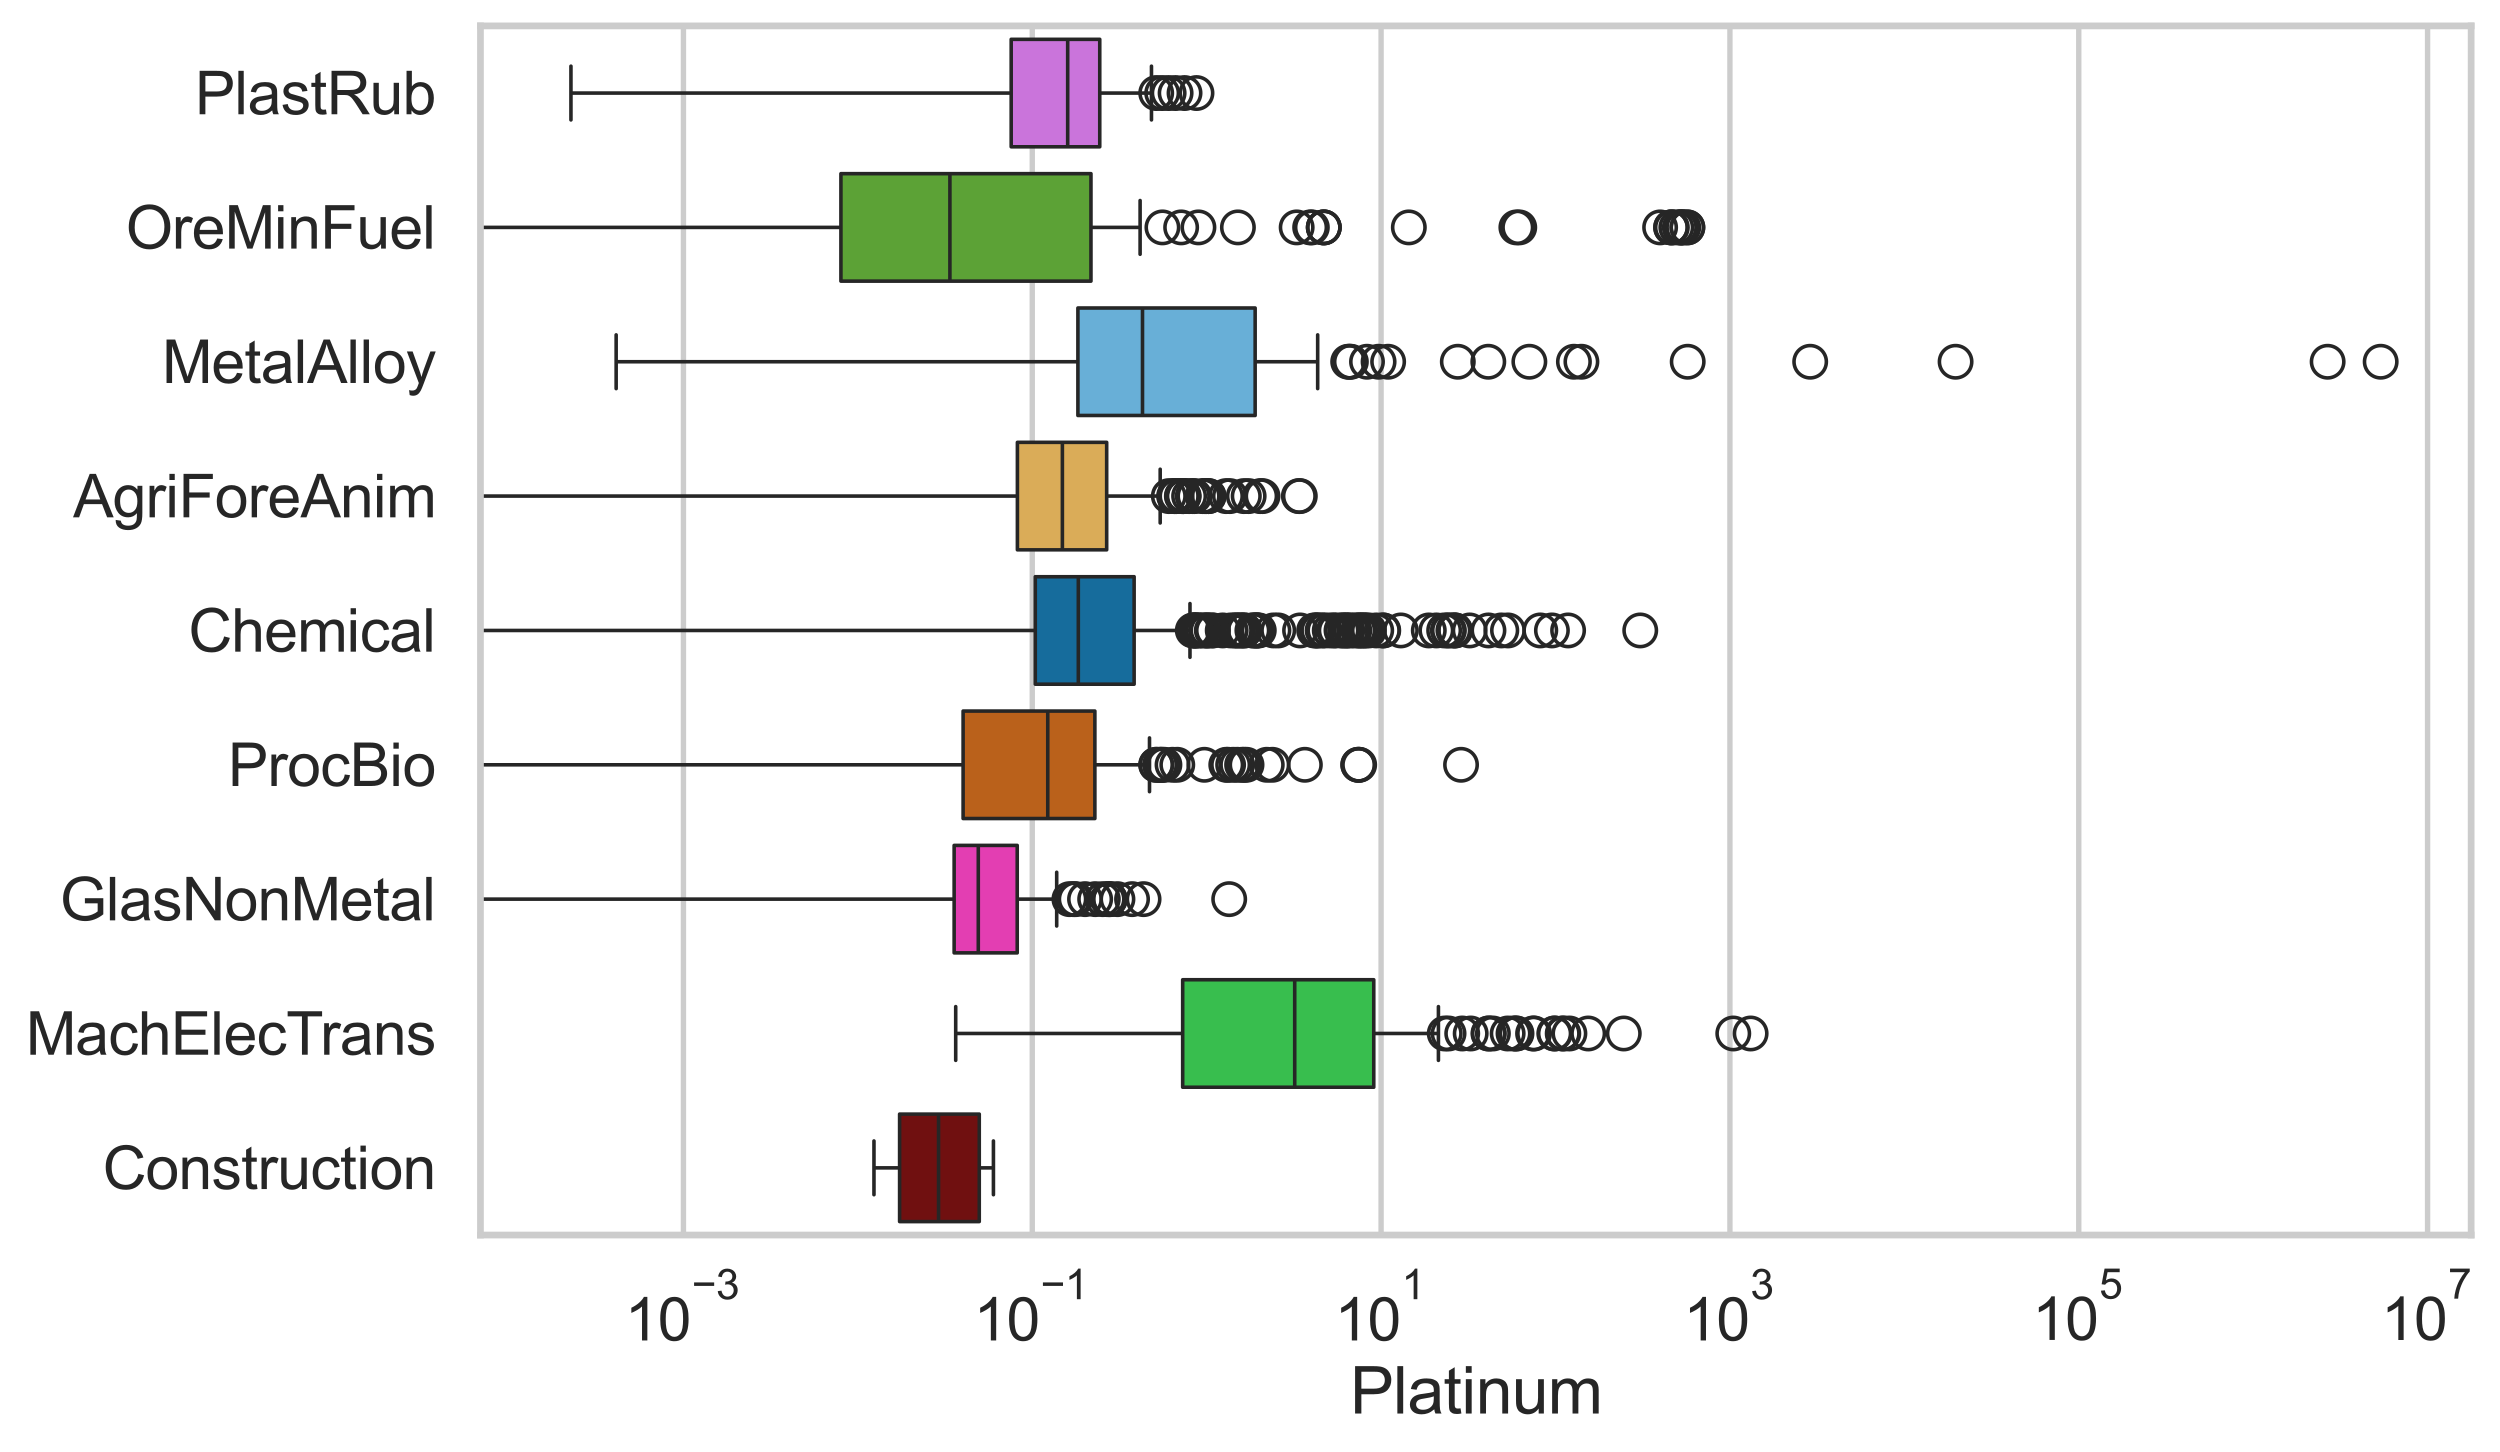 <?xml version="1.0" encoding="utf-8" standalone="no"?>
<!DOCTYPE svg PUBLIC "-//W3C//DTD SVG 1.1//EN"
  "http://www.w3.org/Graphics/SVG/1.1/DTD/svg11.dtd">
<svg xmlns:xlink="http://www.w3.org/1999/xlink" width="695.67pt" height="404.121pt" viewBox="0 0 695.67 404.121" xmlns="http://www.w3.org/2000/svg" version="1.1">
 <defs>
  <style type="text/css">*{stroke-linejoin: round; stroke-linecap: butt}</style>
 </defs>
 <g id="figure_1">
  <g id="patch_1">
   <path d="M 0 404.121 
L 695.67 404.121 
L 695.67 0 
L 0 0 
z
" style="fill: #ffffff"/>
  </g>
  <g id="axes_1">
   <g id="patch_2">
    <path d="M 133.697 343.665 
L 687.643 343.665 
L 687.643 7.2 
L 133.697 7.2 
z
" style="fill: #ffffff"/>
   </g>
   <g id="matplotlib.axis_1">
    <g id="xtick_1">
     <g id="line2d_1">
      <path d="M 190.178 343.665 
L 190.178 7.2 
" clip-path="url(#p66a4d840a5)" style="fill: none; stroke: #cccccc; stroke-width: 1.5; stroke-linecap: round"/>
     </g>
     <g id="text_1">
      <!-- $\mathdefault{10^{-3}}$ -->
      <g style="fill: #262626" transform="translate(173.843 373.18) scale(0.165 -0.165)">
       <defs>
        <path id="ArialMT-31" d="M 2384 0 
L 1822 0 
L 1822 3584 
Q 1619 3391 1289 3197 
Q 959 3003 697 2906 
L 697 3450 
Q 1169 3672 1522 3987 
Q 1875 4303 2022 4600 
L 2384 4600 
L 2384 0 
z
" transform="scale(0.016)"/>
        <path id="ArialMT-30" d="M 266 2259 
Q 266 3072 433 3567 
Q 600 4063 929 4331 
Q 1259 4600 1759 4600 
Q 2128 4600 2406 4451 
Q 2684 4303 2865 4023 
Q 3047 3744 3150 3342 
Q 3253 2941 3253 2259 
Q 3253 1453 3087 958 
Q 2922 463 2592 192 
Q 2263 -78 1759 -78 
Q 1097 -78 719 397 
Q 266 969 266 2259 
z
M 844 2259 
Q 844 1131 1108 757 
Q 1372 384 1759 384 
Q 2147 384 2411 759 
Q 2675 1134 2675 2259 
Q 2675 3391 2411 3762 
Q 2147 4134 1753 4134 
Q 1366 4134 1134 3806 
Q 844 3388 844 2259 
z
" transform="scale(0.016)"/>
        <path id="ArialMT-2212" d="M 3381 1997 
L 356 1997 
L 356 2522 
L 3381 2522 
L 3381 1997 
z
" transform="scale(0.016)"/>
        <path id="ArialMT-33" d="M 269 1209 
L 831 1284 
Q 928 806 1161 595 
Q 1394 384 1728 384 
Q 2125 384 2398 659 
Q 2672 934 2672 1341 
Q 2672 1728 2419 1979 
Q 2166 2231 1775 2231 
Q 1616 2231 1378 2169 
L 1441 2663 
Q 1497 2656 1531 2656 
Q 1891 2656 2178 2843 
Q 2466 3031 2466 3422 
Q 2466 3731 2256 3934 
Q 2047 4138 1716 4138 
Q 1388 4138 1169 3931 
Q 950 3725 888 3313 
L 325 3413 
Q 428 3978 793 4289 
Q 1159 4600 1703 4600 
Q 2078 4600 2393 4439 
Q 2709 4278 2876 4000 
Q 3044 3722 3044 3409 
Q 3044 3113 2884 2869 
Q 2725 2625 2413 2481 
Q 2819 2388 3044 2092 
Q 3269 1797 3269 1353 
Q 3269 753 2831 336 
Q 2394 -81 1725 -81 
Q 1122 -81 723 278 
Q 325 638 269 1209 
z
" transform="scale(0.016)"/>
       </defs>
       <use xlink:href="#ArialMT-31" transform="translate(0 0.994)"/>
       <use xlink:href="#ArialMT-30" transform="translate(55.615 0.994)"/>
       <use xlink:href="#ArialMT-2212" transform="translate(112.973 70.688) scale(0.7)"/>
       <use xlink:href="#ArialMT-33" transform="translate(153.852 70.688) scale(0.7)"/>
      </g>
     </g>
    </g>
    <g id="xtick_2">
     <g id="line2d_2">
      <path d="M 287.246 343.665 
L 287.246 7.2 
" clip-path="url(#p66a4d840a5)" style="fill: none; stroke: #cccccc; stroke-width: 1.5; stroke-linecap: round"/>
     </g>
     <g id="text_2">
      <!-- $\mathdefault{10^{-1}}$ -->
      <g style="fill: #262626" transform="translate(270.911 373.18) scale(0.165 -0.165)">
       <use xlink:href="#ArialMT-31" transform="translate(0 0.994)"/>
       <use xlink:href="#ArialMT-30" transform="translate(55.615 0.994)"/>
       <use xlink:href="#ArialMT-2212" transform="translate(112.973 70.688) scale(0.7)"/>
       <use xlink:href="#ArialMT-31" transform="translate(153.852 70.688) scale(0.7)"/>
      </g>
     </g>
    </g>
    <g id="xtick_3">
     <g id="line2d_3">
      <path d="M 384.314 343.665 
L 384.314 7.2 
" clip-path="url(#p66a4d840a5)" style="fill: none; stroke: #cccccc; stroke-width: 1.5; stroke-linecap: round"/>
     </g>
     <g id="text_3">
      <!-- $\mathdefault{10^{1}}$ -->
      <g style="fill: #262626" transform="translate(371.361 373.18) scale(0.165 -0.165)">
       <use xlink:href="#ArialMT-31" transform="translate(0 0.994)"/>
       <use xlink:href="#ArialMT-30" transform="translate(55.615 0.994)"/>
       <use xlink:href="#ArialMT-31" transform="translate(112.973 70.688) scale(0.7)"/>
      </g>
     </g>
    </g>
    <g id="xtick_4">
     <g id="line2d_4">
      <path d="M 481.382 343.665 
L 481.382 7.2 
" clip-path="url(#p66a4d840a5)" style="fill: none; stroke: #cccccc; stroke-width: 1.5; stroke-linecap: round"/>
     </g>
     <g id="text_4">
      <!-- $\mathdefault{10^{3}}$ -->
      <g style="fill: #262626" transform="translate(468.429 373.18) scale(0.165 -0.165)">
       <use xlink:href="#ArialMT-31" transform="translate(0 0.994)"/>
       <use xlink:href="#ArialMT-30" transform="translate(55.615 0.994)"/>
       <use xlink:href="#ArialMT-33" transform="translate(112.973 70.688) scale(0.7)"/>
      </g>
     </g>
    </g>
    <g id="xtick_5">
     <g id="line2d_5">
      <path d="M 578.449 343.665 
L 578.449 7.2 
" clip-path="url(#p66a4d840a5)" style="fill: none; stroke: #cccccc; stroke-width: 1.5; stroke-linecap: round"/>
     </g>
     <g id="text_5">
      <!-- $\mathdefault{10^{5}}$ -->
      <g style="fill: #262626" transform="translate(565.497 373.015) scale(0.165 -0.165)">
       <defs>
        <path id="ArialMT-35" d="M 266 1200 
L 856 1250 
Q 922 819 1161 601 
Q 1400 384 1738 384 
Q 2144 384 2425 690 
Q 2706 997 2706 1503 
Q 2706 1984 2436 2262 
Q 2166 2541 1728 2541 
Q 1456 2541 1237 2417 
Q 1019 2294 894 2097 
L 366 2166 
L 809 4519 
L 3088 4519 
L 3088 3981 
L 1259 3981 
L 1013 2750 
Q 1425 3038 1878 3038 
Q 2478 3038 2890 2622 
Q 3303 2206 3303 1553 
Q 3303 931 2941 478 
Q 2500 -78 1738 -78 
Q 1113 -78 717 272 
Q 322 622 266 1200 
z
" transform="scale(0.016)"/>
       </defs>
       <use xlink:href="#ArialMT-31" transform="translate(0 0.88)"/>
       <use xlink:href="#ArialMT-30" transform="translate(55.615 0.88)"/>
       <use xlink:href="#ArialMT-35" transform="translate(112.973 70.573) scale(0.7)"/>
      </g>
     </g>
    </g>
    <g id="xtick_6">
     <g id="line2d_6">
      <path d="M 675.517 343.665 
L 675.517 7.2 
" clip-path="url(#p66a4d840a5)" style="fill: none; stroke: #cccccc; stroke-width: 1.5; stroke-linecap: round"/>
     </g>
     <g id="text_6">
      <!-- $\mathdefault{10^{7}}$ -->
      <g style="fill: #262626" transform="translate(662.565 373.015) scale(0.165 -0.165)">
       <defs>
        <path id="ArialMT-37" d="M 303 3981 
L 303 4522 
L 3269 4522 
L 3269 4084 
Q 2831 3619 2401 2847 
Q 1972 2075 1738 1259 
Q 1569 684 1522 0 
L 944 0 
Q 953 541 1156 1306 
Q 1359 2072 1739 2783 
Q 2119 3494 2547 3981 
L 303 3981 
z
" transform="scale(0.016)"/>
       </defs>
       <use xlink:href="#ArialMT-31" transform="translate(0 0.847)"/>
       <use xlink:href="#ArialMT-30" transform="translate(55.615 0.847)"/>
       <use xlink:href="#ArialMT-37" transform="translate(112.973 70.541) scale(0.7)"/>
      </g>
     </g>
    </g>
    <g id="text_7">
     <!-- Platinum -->
     <g style="fill: #262626" transform="translate(375.656 393.344) scale(0.18 -0.18)">
      <defs>
       <path id="ArialMT-50" d="M 494 0 
L 494 4581 
L 2222 4581 
Q 2678 4581 2919 4538 
Q 3256 4481 3484 4323 
Q 3713 4166 3852 3881 
Q 3991 3597 3991 3256 
Q 3991 2672 3619 2267 
Q 3247 1863 2275 1863 
L 1100 1863 
L 1100 0 
L 494 0 
z
M 1100 2403 
L 2284 2403 
Q 2872 2403 3119 2622 
Q 3366 2841 3366 3238 
Q 3366 3525 3220 3729 
Q 3075 3934 2838 4000 
Q 2684 4041 2272 4041 
L 1100 4041 
L 1100 2403 
z
" transform="scale(0.016)"/>
       <path id="ArialMT-6c" d="M 409 0 
L 409 4581 
L 972 4581 
L 972 0 
L 409 0 
z
" transform="scale(0.016)"/>
       <path id="ArialMT-61" d="M 2588 409 
Q 2275 144 1986 34 
Q 1697 -75 1366 -75 
Q 819 -75 525 192 
Q 231 459 231 875 
Q 231 1119 342 1320 
Q 453 1522 633 1644 
Q 813 1766 1038 1828 
Q 1203 1872 1538 1913 
Q 2219 1994 2541 2106 
Q 2544 2222 2544 2253 
Q 2544 2597 2384 2738 
Q 2169 2928 1744 2928 
Q 1347 2928 1158 2789 
Q 969 2650 878 2297 
L 328 2372 
Q 403 2725 575 2942 
Q 747 3159 1072 3276 
Q 1397 3394 1825 3394 
Q 2250 3394 2515 3294 
Q 2781 3194 2906 3042 
Q 3031 2891 3081 2659 
Q 3109 2516 3109 2141 
L 3109 1391 
Q 3109 606 3145 398 
Q 3181 191 3288 0 
L 2700 0 
Q 2613 175 2588 409 
z
M 2541 1666 
Q 2234 1541 1622 1453 
Q 1275 1403 1131 1340 
Q 988 1278 909 1158 
Q 831 1038 831 891 
Q 831 666 1001 516 
Q 1172 366 1500 366 
Q 1825 366 2078 508 
Q 2331 650 2450 897 
Q 2541 1088 2541 1459 
L 2541 1666 
z
" transform="scale(0.016)"/>
       <path id="ArialMT-74" d="M 1650 503 
L 1731 6 
Q 1494 -44 1306 -44 
Q 1000 -44 831 53 
Q 663 150 594 308 
Q 525 466 525 972 
L 525 2881 
L 113 2881 
L 113 3319 
L 525 3319 
L 525 4141 
L 1084 4478 
L 1084 3319 
L 1650 3319 
L 1650 2881 
L 1084 2881 
L 1084 941 
Q 1084 700 1114 631 
Q 1144 563 1211 522 
Q 1278 481 1403 481 
Q 1497 481 1650 503 
z
" transform="scale(0.016)"/>
       <path id="ArialMT-69" d="M 425 3934 
L 425 4581 
L 988 4581 
L 988 3934 
L 425 3934 
z
M 425 0 
L 425 3319 
L 988 3319 
L 988 0 
L 425 0 
z
" transform="scale(0.016)"/>
       <path id="ArialMT-6e" d="M 422 0 
L 422 3319 
L 928 3319 
L 928 2847 
Q 1294 3394 1984 3394 
Q 2284 3394 2536 3286 
Q 2788 3178 2913 3003 
Q 3038 2828 3088 2588 
Q 3119 2431 3119 2041 
L 3119 0 
L 2556 0 
L 2556 2019 
Q 2556 2363 2490 2533 
Q 2425 2703 2258 2804 
Q 2091 2906 1866 2906 
Q 1506 2906 1245 2678 
Q 984 2450 984 1813 
L 984 0 
L 422 0 
z
" transform="scale(0.016)"/>
       <path id="ArialMT-75" d="M 2597 0 
L 2597 488 
Q 2209 -75 1544 -75 
Q 1250 -75 995 37 
Q 741 150 617 320 
Q 494 491 444 738 
Q 409 903 409 1263 
L 409 3319 
L 972 3319 
L 972 1478 
Q 972 1038 1006 884 
Q 1059 663 1231 536 
Q 1403 409 1656 409 
Q 1909 409 2131 539 
Q 2353 669 2445 892 
Q 2538 1116 2538 1541 
L 2538 3319 
L 3100 3319 
L 3100 0 
L 2597 0 
z
" transform="scale(0.016)"/>
       <path id="ArialMT-6d" d="M 422 0 
L 422 3319 
L 925 3319 
L 925 2853 
Q 1081 3097 1340 3245 
Q 1600 3394 1931 3394 
Q 2300 3394 2536 3241 
Q 2772 3088 2869 2813 
Q 3263 3394 3894 3394 
Q 4388 3394 4653 3120 
Q 4919 2847 4919 2278 
L 4919 0 
L 4359 0 
L 4359 2091 
Q 4359 2428 4304 2576 
Q 4250 2725 4106 2815 
Q 3963 2906 3769 2906 
Q 3419 2906 3187 2673 
Q 2956 2441 2956 1928 
L 2956 0 
L 2394 0 
L 2394 2156 
Q 2394 2531 2256 2718 
Q 2119 2906 1806 2906 
Q 1569 2906 1367 2781 
Q 1166 2656 1075 2415 
Q 984 2175 984 1722 
L 984 0 
L 422 0 
z
" transform="scale(0.016)"/>
      </defs>
      <use xlink:href="#ArialMT-50"/>
      <use xlink:href="#ArialMT-6c" transform="translate(66.699 0)"/>
      <use xlink:href="#ArialMT-61" transform="translate(88.916 0)"/>
      <use xlink:href="#ArialMT-74" transform="translate(144.531 0)"/>
      <use xlink:href="#ArialMT-69" transform="translate(172.314 0)"/>
      <use xlink:href="#ArialMT-6e" transform="translate(194.531 0)"/>
      <use xlink:href="#ArialMT-75" transform="translate(250.146 0)"/>
      <use xlink:href="#ArialMT-6d" transform="translate(305.762 0)"/>
     </g>
    </g>
   </g>
   <g id="matplotlib.axis_2">
    <g id="ytick_1">
     <g id="text_8">
      <!-- PlastRub -->
      <g style="fill: #262626" transform="translate(54.248 31.798) scale(0.165 -0.165)">
       <defs>
        <path id="ArialMT-73" d="M 197 991 
L 753 1078 
Q 800 744 1014 566 
Q 1228 388 1613 388 
Q 2000 388 2187 545 
Q 2375 703 2375 916 
Q 2375 1106 2209 1216 
Q 2094 1291 1634 1406 
Q 1016 1563 777 1677 
Q 538 1791 414 1992 
Q 291 2194 291 2438 
Q 291 2659 392 2848 
Q 494 3038 669 3163 
Q 800 3259 1026 3326 
Q 1253 3394 1513 3394 
Q 1903 3394 2198 3281 
Q 2494 3169 2634 2976 
Q 2775 2784 2828 2463 
L 2278 2388 
Q 2241 2644 2061 2787 
Q 1881 2931 1553 2931 
Q 1166 2931 1000 2803 
Q 834 2675 834 2503 
Q 834 2394 903 2306 
Q 972 2216 1119 2156 
Q 1203 2125 1616 2013 
Q 2213 1853 2448 1751 
Q 2684 1650 2818 1456 
Q 2953 1263 2953 975 
Q 2953 694 2789 445 
Q 2625 197 2315 61 
Q 2006 -75 1616 -75 
Q 969 -75 630 194 
Q 291 463 197 991 
z
" transform="scale(0.016)"/>
        <path id="ArialMT-52" d="M 503 0 
L 503 4581 
L 2534 4581 
Q 3147 4581 3465 4457 
Q 3784 4334 3975 4021 
Q 4166 3709 4166 3331 
Q 4166 2844 3850 2509 
Q 3534 2175 2875 2084 
Q 3116 1969 3241 1856 
Q 3506 1613 3744 1247 
L 4541 0 
L 3778 0 
L 3172 953 
Q 2906 1366 2734 1584 
Q 2563 1803 2427 1890 
Q 2291 1978 2150 2013 
Q 2047 2034 1813 2034 
L 1109 2034 
L 1109 0 
L 503 0 
z
M 1109 2559 
L 2413 2559 
Q 2828 2559 3062 2645 
Q 3297 2731 3419 2920 
Q 3541 3109 3541 3331 
Q 3541 3656 3305 3865 
Q 3069 4075 2559 4075 
L 1109 4075 
L 1109 2559 
z
" transform="scale(0.016)"/>
        <path id="ArialMT-62" d="M 941 0 
L 419 0 
L 419 4581 
L 981 4581 
L 981 2947 
Q 1338 3394 1891 3394 
Q 2197 3394 2470 3270 
Q 2744 3147 2920 2923 
Q 3097 2700 3197 2384 
Q 3297 2069 3297 1709 
Q 3297 856 2875 390 
Q 2453 -75 1863 -75 
Q 1275 -75 941 416 
L 941 0 
z
M 934 1684 
Q 934 1088 1097 822 
Q 1363 388 1816 388 
Q 2184 388 2453 708 
Q 2722 1028 2722 1663 
Q 2722 2313 2464 2622 
Q 2206 2931 1841 2931 
Q 1472 2931 1203 2611 
Q 934 2291 934 1684 
z
" transform="scale(0.016)"/>
       </defs>
       <use xlink:href="#ArialMT-50"/>
       <use xlink:href="#ArialMT-6c" transform="translate(66.699 0)"/>
       <use xlink:href="#ArialMT-61" transform="translate(88.916 0)"/>
       <use xlink:href="#ArialMT-73" transform="translate(144.531 0)"/>
       <use xlink:href="#ArialMT-74" transform="translate(194.531 0)"/>
       <use xlink:href="#ArialMT-52" transform="translate(222.314 0)"/>
       <use xlink:href="#ArialMT-75" transform="translate(294.531 0)"/>
       <use xlink:href="#ArialMT-62" transform="translate(350.146 0)"/>
      </g>
     </g>
    </g>
    <g id="ytick_2">
     <g id="text_9">
      <!-- OreMinFuel -->
      <g style="fill: #262626" transform="translate(35.013 69.183) scale(0.165 -0.165)">
       <defs>
        <path id="ArialMT-4f" d="M 309 2231 
Q 309 3372 921 4017 
Q 1534 4663 2503 4663 
Q 3138 4663 3647 4359 
Q 4156 4056 4423 3514 
Q 4691 2972 4691 2284 
Q 4691 1588 4409 1038 
Q 4128 488 3612 205 
Q 3097 -78 2500 -78 
Q 1853 -78 1343 234 
Q 834 547 571 1087 
Q 309 1628 309 2231 
z
M 934 2222 
Q 934 1394 1379 917 
Q 1825 441 2497 441 
Q 3181 441 3623 922 
Q 4066 1403 4066 2288 
Q 4066 2847 3877 3264 
Q 3688 3681 3323 3911 
Q 2959 4141 2506 4141 
Q 1863 4141 1398 3698 
Q 934 3256 934 2222 
z
" transform="scale(0.016)"/>
        <path id="ArialMT-72" d="M 416 0 
L 416 3319 
L 922 3319 
L 922 2816 
Q 1116 3169 1280 3281 
Q 1444 3394 1641 3394 
Q 1925 3394 2219 3213 
L 2025 2691 
Q 1819 2813 1613 2813 
Q 1428 2813 1281 2702 
Q 1134 2591 1072 2394 
Q 978 2094 978 1738 
L 978 0 
L 416 0 
z
" transform="scale(0.016)"/>
        <path id="ArialMT-65" d="M 2694 1069 
L 3275 997 
Q 3138 488 2766 206 
Q 2394 -75 1816 -75 
Q 1088 -75 661 373 
Q 234 822 234 1631 
Q 234 2469 665 2931 
Q 1097 3394 1784 3394 
Q 2450 3394 2872 2941 
Q 3294 2488 3294 1666 
Q 3294 1616 3291 1516 
L 816 1516 
Q 847 969 1125 678 
Q 1403 388 1819 388 
Q 2128 388 2347 550 
Q 2566 713 2694 1069 
z
M 847 1978 
L 2700 1978 
Q 2663 2397 2488 2606 
Q 2219 2931 1791 2931 
Q 1403 2931 1139 2672 
Q 875 2413 847 1978 
z
" transform="scale(0.016)"/>
        <path id="ArialMT-4d" d="M 475 0 
L 475 4581 
L 1388 4581 
L 2472 1338 
Q 2622 884 2691 659 
Q 2769 909 2934 1394 
L 4031 4581 
L 4847 4581 
L 4847 0 
L 4263 0 
L 4263 3834 
L 2931 0 
L 2384 0 
L 1059 3900 
L 1059 0 
L 475 0 
z
" transform="scale(0.016)"/>
        <path id="ArialMT-46" d="M 525 0 
L 525 4581 
L 3616 4581 
L 3616 4041 
L 1131 4041 
L 1131 2622 
L 3281 2622 
L 3281 2081 
L 1131 2081 
L 1131 0 
L 525 0 
z
" transform="scale(0.016)"/>
       </defs>
       <use xlink:href="#ArialMT-4f"/>
       <use xlink:href="#ArialMT-72" transform="translate(77.783 0)"/>
       <use xlink:href="#ArialMT-65" transform="translate(111.084 0)"/>
       <use xlink:href="#ArialMT-4d" transform="translate(166.699 0)"/>
       <use xlink:href="#ArialMT-69" transform="translate(250 0)"/>
       <use xlink:href="#ArialMT-6e" transform="translate(272.217 0)"/>
       <use xlink:href="#ArialMT-46" transform="translate(327.832 0)"/>
       <use xlink:href="#ArialMT-75" transform="translate(388.916 0)"/>
       <use xlink:href="#ArialMT-65" transform="translate(444.531 0)"/>
       <use xlink:href="#ArialMT-6c" transform="translate(500.146 0)"/>
      </g>
     </g>
    </g>
    <g id="ytick_3">
     <g id="text_10">
      <!-- MetalAlloy -->
      <g style="fill: #262626" transform="translate(45.088 106.568) scale(0.165 -0.165)">
       <defs>
        <path id="ArialMT-41" d="M -9 0 
L 1750 4581 
L 2403 4581 
L 4278 0 
L 3588 0 
L 3053 1388 
L 1138 1388 
L 634 0 
L -9 0 
z
M 1313 1881 
L 2866 1881 
L 2388 3150 
Q 2169 3728 2063 4100 
Q 1975 3659 1816 3225 
L 1313 1881 
z
" transform="scale(0.016)"/>
        <path id="ArialMT-6f" d="M 213 1659 
Q 213 2581 725 3025 
Q 1153 3394 1769 3394 
Q 2453 3394 2887 2945 
Q 3322 2497 3322 1706 
Q 3322 1066 3130 698 
Q 2938 331 2570 128 
Q 2203 -75 1769 -75 
Q 1072 -75 642 372 
Q 213 819 213 1659 
z
M 791 1659 
Q 791 1022 1069 705 
Q 1347 388 1769 388 
Q 2188 388 2466 706 
Q 2744 1025 2744 1678 
Q 2744 2294 2464 2611 
Q 2184 2928 1769 2928 
Q 1347 2928 1069 2612 
Q 791 2297 791 1659 
z
" transform="scale(0.016)"/>
        <path id="ArialMT-79" d="M 397 -1278 
L 334 -750 
Q 519 -800 656 -800 
Q 844 -800 956 -737 
Q 1069 -675 1141 -563 
Q 1194 -478 1313 -144 
Q 1328 -97 1363 -6 
L 103 3319 
L 709 3319 
L 1400 1397 
Q 1534 1031 1641 628 
Q 1738 1016 1872 1384 
L 2581 3319 
L 3144 3319 
L 1881 -56 
Q 1678 -603 1566 -809 
Q 1416 -1088 1222 -1217 
Q 1028 -1347 759 -1347 
Q 597 -1347 397 -1278 
z
" transform="scale(0.016)"/>
       </defs>
       <use xlink:href="#ArialMT-4d"/>
       <use xlink:href="#ArialMT-65" transform="translate(83.301 0)"/>
       <use xlink:href="#ArialMT-74" transform="translate(138.916 0)"/>
       <use xlink:href="#ArialMT-61" transform="translate(166.699 0)"/>
       <use xlink:href="#ArialMT-6c" transform="translate(222.314 0)"/>
       <use xlink:href="#ArialMT-41" transform="translate(244.531 0)"/>
       <use xlink:href="#ArialMT-6c" transform="translate(311.23 0)"/>
       <use xlink:href="#ArialMT-6c" transform="translate(333.447 0)"/>
       <use xlink:href="#ArialMT-6f" transform="translate(355.664 0)"/>
       <use xlink:href="#ArialMT-79" transform="translate(411.279 0)"/>
      </g>
     </g>
    </g>
    <g id="ytick_4">
     <g id="text_11">
      <!-- AgriForeAnim -->
      <g style="fill: #262626" transform="translate(20.341 143.953) scale(0.165 -0.165)">
       <defs>
        <path id="ArialMT-67" d="M 319 -275 
L 866 -356 
Q 900 -609 1056 -725 
Q 1266 -881 1628 -881 
Q 2019 -881 2231 -725 
Q 2444 -569 2519 -288 
Q 2563 -116 2559 434 
Q 2191 0 1641 0 
Q 956 0 581 494 
Q 206 988 206 1678 
Q 206 2153 378 2554 
Q 550 2956 876 3175 
Q 1203 3394 1644 3394 
Q 2231 3394 2613 2919 
L 2613 3319 
L 3131 3319 
L 3131 450 
Q 3131 -325 2973 -648 
Q 2816 -972 2473 -1159 
Q 2131 -1347 1631 -1347 
Q 1038 -1347 672 -1080 
Q 306 -813 319 -275 
z
M 784 1719 
Q 784 1066 1043 766 
Q 1303 466 1694 466 
Q 2081 466 2343 764 
Q 2606 1063 2606 1700 
Q 2606 2309 2336 2618 
Q 2066 2928 1684 2928 
Q 1309 2928 1046 2623 
Q 784 2319 784 1719 
z
" transform="scale(0.016)"/>
       </defs>
       <use xlink:href="#ArialMT-41"/>
       <use xlink:href="#ArialMT-67" transform="translate(66.699 0)"/>
       <use xlink:href="#ArialMT-72" transform="translate(122.314 0)"/>
       <use xlink:href="#ArialMT-69" transform="translate(155.615 0)"/>
       <use xlink:href="#ArialMT-46" transform="translate(177.832 0)"/>
       <use xlink:href="#ArialMT-6f" transform="translate(238.916 0)"/>
       <use xlink:href="#ArialMT-72" transform="translate(294.531 0)"/>
       <use xlink:href="#ArialMT-65" transform="translate(327.832 0)"/>
       <use xlink:href="#ArialMT-41" transform="translate(383.447 0)"/>
       <use xlink:href="#ArialMT-6e" transform="translate(450.146 0)"/>
       <use xlink:href="#ArialMT-69" transform="translate(505.762 0)"/>
       <use xlink:href="#ArialMT-6d" transform="translate(527.979 0)"/>
      </g>
     </g>
    </g>
    <g id="ytick_5">
     <g id="text_12">
      <!-- Chemical -->
      <g style="fill: #262626" transform="translate(52.428 181.337) scale(0.165 -0.165)">
       <defs>
        <path id="ArialMT-43" d="M 3763 1606 
L 4369 1453 
Q 4178 706 3683 314 
Q 3188 -78 2472 -78 
Q 1731 -78 1267 223 
Q 803 525 561 1097 
Q 319 1669 319 2325 
Q 319 3041 592 3573 
Q 866 4106 1370 4382 
Q 1875 4659 2481 4659 
Q 3169 4659 3637 4309 
Q 4106 3959 4291 3325 
L 3694 3184 
Q 3534 3684 3231 3912 
Q 2928 4141 2469 4141 
Q 1941 4141 1586 3887 
Q 1231 3634 1087 3207 
Q 944 2781 944 2328 
Q 944 1744 1114 1308 
Q 1284 872 1643 656 
Q 2003 441 2422 441 
Q 2931 441 3284 734 
Q 3638 1028 3763 1606 
z
" transform="scale(0.016)"/>
        <path id="ArialMT-68" d="M 422 0 
L 422 4581 
L 984 4581 
L 984 2938 
Q 1378 3394 1978 3394 
Q 2347 3394 2619 3248 
Q 2891 3103 3008 2847 
Q 3125 2591 3125 2103 
L 3125 0 
L 2563 0 
L 2563 2103 
Q 2563 2525 2380 2717 
Q 2197 2909 1863 2909 
Q 1613 2909 1392 2779 
Q 1172 2650 1078 2428 
Q 984 2206 984 1816 
L 984 0 
L 422 0 
z
" transform="scale(0.016)"/>
        <path id="ArialMT-63" d="M 2588 1216 
L 3141 1144 
Q 3050 572 2676 248 
Q 2303 -75 1759 -75 
Q 1078 -75 664 370 
Q 250 816 250 1647 
Q 250 2184 428 2587 
Q 606 2991 970 3192 
Q 1334 3394 1763 3394 
Q 2303 3394 2647 3120 
Q 2991 2847 3088 2344 
L 2541 2259 
Q 2463 2594 2264 2762 
Q 2066 2931 1784 2931 
Q 1359 2931 1093 2626 
Q 828 2322 828 1663 
Q 828 994 1084 691 
Q 1341 388 1753 388 
Q 2084 388 2306 591 
Q 2528 794 2588 1216 
z
" transform="scale(0.016)"/>
       </defs>
       <use xlink:href="#ArialMT-43"/>
       <use xlink:href="#ArialMT-68" transform="translate(72.217 0)"/>
       <use xlink:href="#ArialMT-65" transform="translate(127.832 0)"/>
       <use xlink:href="#ArialMT-6d" transform="translate(183.447 0)"/>
       <use xlink:href="#ArialMT-69" transform="translate(266.748 0)"/>
       <use xlink:href="#ArialMT-63" transform="translate(288.965 0)"/>
       <use xlink:href="#ArialMT-61" transform="translate(338.965 0)"/>
       <use xlink:href="#ArialMT-6c" transform="translate(394.58 0)"/>
      </g>
     </g>
    </g>
    <g id="ytick_6">
     <g id="text_13">
      <!-- ProcBio -->
      <g style="fill: #262626" transform="translate(63.424 218.722) scale(0.165 -0.165)">
       <defs>
        <path id="ArialMT-42" d="M 469 0 
L 469 4581 
L 2188 4581 
Q 2713 4581 3030 4442 
Q 3347 4303 3526 4014 
Q 3706 3725 3706 3409 
Q 3706 3116 3547 2856 
Q 3388 2597 3066 2438 
Q 3481 2316 3704 2022 
Q 3928 1728 3928 1328 
Q 3928 1006 3792 729 
Q 3656 453 3456 303 
Q 3256 153 2954 76 
Q 2653 0 2216 0 
L 469 0 
z
M 1075 2656 
L 2066 2656 
Q 2469 2656 2644 2709 
Q 2875 2778 2992 2937 
Q 3109 3097 3109 3338 
Q 3109 3566 3000 3739 
Q 2891 3913 2687 3977 
Q 2484 4041 1991 4041 
L 1075 4041 
L 1075 2656 
z
M 1075 541 
L 2216 541 
Q 2509 541 2628 563 
Q 2838 600 2978 687 
Q 3119 775 3209 942 
Q 3300 1109 3300 1328 
Q 3300 1584 3169 1773 
Q 3038 1963 2805 2039 
Q 2572 2116 2134 2116 
L 1075 2116 
L 1075 541 
z
" transform="scale(0.016)"/>
       </defs>
       <use xlink:href="#ArialMT-50"/>
       <use xlink:href="#ArialMT-72" transform="translate(66.699 0)"/>
       <use xlink:href="#ArialMT-6f" transform="translate(100 0)"/>
       <use xlink:href="#ArialMT-63" transform="translate(155.615 0)"/>
       <use xlink:href="#ArialMT-42" transform="translate(205.615 0)"/>
       <use xlink:href="#ArialMT-69" transform="translate(272.314 0)"/>
       <use xlink:href="#ArialMT-6f" transform="translate(294.531 0)"/>
      </g>
     </g>
    </g>
    <g id="ytick_7">
     <g id="text_14">
      <!-- GlasNonMetal -->
      <g style="fill: #262626" transform="translate(16.659 256.107) scale(0.165 -0.165)">
       <defs>
        <path id="ArialMT-47" d="M 2638 1797 
L 2638 2334 
L 4578 2338 
L 4578 638 
Q 4131 281 3656 101 
Q 3181 -78 2681 -78 
Q 2006 -78 1454 211 
Q 903 500 622 1047 
Q 341 1594 341 2269 
Q 341 2938 620 3517 
Q 900 4097 1425 4378 
Q 1950 4659 2634 4659 
Q 3131 4659 3532 4498 
Q 3934 4338 4162 4050 
Q 4391 3763 4509 3300 
L 3963 3150 
Q 3859 3500 3706 3700 
Q 3553 3900 3268 4020 
Q 2984 4141 2638 4141 
Q 2222 4141 1919 4014 
Q 1616 3888 1430 3681 
Q 1244 3475 1141 3228 
Q 966 2803 966 2306 
Q 966 1694 1177 1281 
Q 1388 869 1791 669 
Q 2194 469 2647 469 
Q 3041 469 3416 620 
Q 3791 772 3984 944 
L 3984 1797 
L 2638 1797 
z
" transform="scale(0.016)"/>
        <path id="ArialMT-4e" d="M 488 0 
L 488 4581 
L 1109 4581 
L 3516 984 
L 3516 4581 
L 4097 4581 
L 4097 0 
L 3475 0 
L 1069 3600 
L 1069 0 
L 488 0 
z
" transform="scale(0.016)"/>
       </defs>
       <use xlink:href="#ArialMT-47"/>
       <use xlink:href="#ArialMT-6c" transform="translate(77.783 0)"/>
       <use xlink:href="#ArialMT-61" transform="translate(100 0)"/>
       <use xlink:href="#ArialMT-73" transform="translate(155.615 0)"/>
       <use xlink:href="#ArialMT-4e" transform="translate(205.615 0)"/>
       <use xlink:href="#ArialMT-6f" transform="translate(277.832 0)"/>
       <use xlink:href="#ArialMT-6e" transform="translate(333.447 0)"/>
       <use xlink:href="#ArialMT-4d" transform="translate(389.062 0)"/>
       <use xlink:href="#ArialMT-65" transform="translate(472.363 0)"/>
       <use xlink:href="#ArialMT-74" transform="translate(527.979 0)"/>
       <use xlink:href="#ArialMT-61" transform="translate(555.762 0)"/>
       <use xlink:href="#ArialMT-6c" transform="translate(611.377 0)"/>
      </g>
     </g>
    </g>
    <g id="ytick_8">
     <g id="text_15">
      <!-- MachElecTrans -->
      <g style="fill: #262626" transform="translate(7.2 293.492) scale(0.165 -0.165)">
       <defs>
        <path id="ArialMT-45" d="M 506 0 
L 506 4581 
L 3819 4581 
L 3819 4041 
L 1113 4041 
L 1113 2638 
L 3647 2638 
L 3647 2100 
L 1113 2100 
L 1113 541 
L 3925 541 
L 3925 0 
L 506 0 
z
" transform="scale(0.016)"/>
        <path id="ArialMT-54" d="M 1659 0 
L 1659 4041 
L 150 4041 
L 150 4581 
L 3781 4581 
L 3781 4041 
L 2266 4041 
L 2266 0 
L 1659 0 
z
" transform="scale(0.016)"/>
       </defs>
       <use xlink:href="#ArialMT-4d"/>
       <use xlink:href="#ArialMT-61" transform="translate(83.301 0)"/>
       <use xlink:href="#ArialMT-63" transform="translate(138.916 0)"/>
       <use xlink:href="#ArialMT-68" transform="translate(188.916 0)"/>
       <use xlink:href="#ArialMT-45" transform="translate(244.531 0)"/>
       <use xlink:href="#ArialMT-6c" transform="translate(311.23 0)"/>
       <use xlink:href="#ArialMT-65" transform="translate(333.447 0)"/>
       <use xlink:href="#ArialMT-63" transform="translate(389.062 0)"/>
       <use xlink:href="#ArialMT-54" transform="translate(439.062 0)"/>
       <use xlink:href="#ArialMT-72" transform="translate(496.396 0)"/>
       <use xlink:href="#ArialMT-61" transform="translate(529.697 0)"/>
       <use xlink:href="#ArialMT-6e" transform="translate(585.312 0)"/>
       <use xlink:href="#ArialMT-73" transform="translate(640.928 0)"/>
      </g>
     </g>
    </g>
    <g id="ytick_9">
     <g id="text_16">
      <!-- Construction -->
      <g style="fill: #262626" transform="translate(28.575 330.877) scale(0.165 -0.165)">
       <use xlink:href="#ArialMT-43"/>
       <use xlink:href="#ArialMT-6f" transform="translate(72.217 0)"/>
       <use xlink:href="#ArialMT-6e" transform="translate(127.832 0)"/>
       <use xlink:href="#ArialMT-73" transform="translate(183.447 0)"/>
       <use xlink:href="#ArialMT-74" transform="translate(233.447 0)"/>
       <use xlink:href="#ArialMT-72" transform="translate(261.23 0)"/>
       <use xlink:href="#ArialMT-75" transform="translate(294.531 0)"/>
       <use xlink:href="#ArialMT-63" transform="translate(350.146 0)"/>
       <use xlink:href="#ArialMT-74" transform="translate(400.146 0)"/>
       <use xlink:href="#ArialMT-69" transform="translate(427.93 0)"/>
       <use xlink:href="#ArialMT-6f" transform="translate(450.146 0)"/>
       <use xlink:href="#ArialMT-6e" transform="translate(505.762 0)"/>
      </g>
     </g>
    </g>
   </g>
   <g id="patch_3">
    <path d="M 281.382 10.938 
L 281.382 40.846 
L 306.025 40.846 
L 306.025 10.938 
L 281.382 10.938 
z
" clip-path="url(#p66a4d840a5)" style="fill: #ca74db; stroke: #262626; stroke-linejoin: miter"/>
   </g>
   <g id="line2d_7">
    <path d="M 281.382 25.892 
L 158.876 25.892 
" clip-path="url(#p66a4d840a5)" style="fill: none; stroke: #262626"/>
   </g>
   <g id="line2d_8">
    <path d="M 306.025 25.892 
L 320.417 25.892 
" clip-path="url(#p66a4d840a5)" style="fill: none; stroke: #262626"/>
   </g>
   <g id="line2d_9">
    <path d="M 158.876 18.415 
L 158.876 33.369 
" clip-path="url(#p66a4d840a5)" style="fill: none; stroke: #262626; stroke-linecap: round"/>
   </g>
   <g id="line2d_10">
    <path d="M 320.417 18.415 
L 320.417 33.369 
" clip-path="url(#p66a4d840a5)" style="fill: none; stroke: #262626; stroke-linecap: round"/>
   </g>
   <g id="line2d_11">
    <defs>
     <path id="mdec366a0ad" d="M 0 4.5 
C 1.193 4.5 2.338 4.026 3.182 3.182 
C 4.026 2.338 4.5 1.193 4.5 0 
C 4.5 -1.193 4.026 -2.338 3.182 -3.182 
C 2.338 -4.026 1.193 -4.5 0 -4.5 
C -1.193 -4.5 -2.338 -4.026 -3.182 -3.182 
C -4.026 -2.338 -4.5 -1.193 -4.5 0 
C -4.5 1.193 -4.026 2.338 -3.182 3.182 
C -2.338 4.026 -1.193 4.5 0 4.5 
z
" style="stroke: #262626"/>
    </defs>
    <g clip-path="url(#p66a4d840a5)">
     <use xlink:href="#mdec366a0ad" x="325.192" y="25.892" style="fill-opacity: 0; stroke: #262626"/>
     <use xlink:href="#mdec366a0ad" x="323.401" y="25.892" style="fill-opacity: 0; stroke: #262626"/>
     <use xlink:href="#mdec366a0ad" x="327.132" y="25.892" style="fill-opacity: 0; stroke: #262626"/>
     <use xlink:href="#mdec366a0ad" x="332.944" y="25.892" style="fill-opacity: 0; stroke: #262626"/>
     <use xlink:href="#mdec366a0ad" x="321.735" y="25.892" style="fill-opacity: 0; stroke: #262626"/>
     <use xlink:href="#mdec366a0ad" x="329.618" y="25.892" style="fill-opacity: 0; stroke: #262626"/>
    </g>
   </g>
   <g id="patch_4">
    <path d="M 234.002 48.323 
L 234.002 78.231 
L 303.58 78.231 
L 303.58 48.323 
L 234.002 48.323 
z
" clip-path="url(#p66a4d840a5)" style="fill: #5ca236; stroke: #262626; stroke-linejoin: miter"/>
   </g>
   <g id="line2d_12">
    <path d="M 234.002 63.277 
L -1 63.277 
" clip-path="url(#p66a4d840a5)" style="fill: none; stroke: #262626"/>
   </g>
   <g id="line2d_13">
    <path d="M 303.58 63.277 
L 317.255 63.277 
" clip-path="url(#p66a4d840a5)" style="fill: none; stroke: #262626"/>
   </g>
   <g id="line2d_14">
    <path clip-path="url(#p66a4d840a5)" style="fill: none; stroke: #262626; stroke-linecap: round"/>
   </g>
   <g id="line2d_15">
    <path d="M 317.255 55.8 
L 317.255 70.754 
" clip-path="url(#p66a4d840a5)" style="fill: none; stroke: #262626; stroke-linecap: round"/>
   </g>
   <g id="line2d_16">
    <g clip-path="url(#p66a4d840a5)">
     <use xlink:href="#mdec366a0ad" x="344.471" y="63.277" style="fill-opacity: 0; stroke: #262626"/>
     <use xlink:href="#mdec366a0ad" x="468.41" y="63.277" style="fill-opacity: 0; stroke: #262626"/>
     <use xlink:href="#mdec366a0ad" x="465.008" y="63.277" style="fill-opacity: 0; stroke: #262626"/>
     <use xlink:href="#mdec366a0ad" x="469.548" y="63.277" style="fill-opacity: 0; stroke: #262626"/>
     <use xlink:href="#mdec366a0ad" x="365.044" y="63.277" style="fill-opacity: 0; stroke: #262626"/>
     <use xlink:href="#mdec366a0ad" x="328.673" y="63.277" style="fill-opacity: 0; stroke: #262626"/>
     <use xlink:href="#mdec366a0ad" x="465.023" y="63.277" style="fill-opacity: 0; stroke: #262626"/>
     <use xlink:href="#mdec366a0ad" x="333.484" y="63.277" style="fill-opacity: 0; stroke: #262626"/>
     <use xlink:href="#mdec366a0ad" x="364.575" y="63.277" style="fill-opacity: 0; stroke: #262626"/>
     <use xlink:href="#mdec366a0ad" x="368.365" y="63.277" style="fill-opacity: 0; stroke: #262626"/>
     <use xlink:href="#mdec366a0ad" x="467.802" y="63.277" style="fill-opacity: 0; stroke: #262626"/>
     <use xlink:href="#mdec366a0ad" x="465.226" y="63.277" style="fill-opacity: 0; stroke: #262626"/>
     <use xlink:href="#mdec366a0ad" x="467.802" y="63.277" style="fill-opacity: 0; stroke: #262626"/>
     <use xlink:href="#mdec366a0ad" x="467.938" y="63.277" style="fill-opacity: 0; stroke: #262626"/>
     <use xlink:href="#mdec366a0ad" x="421.956" y="63.277" style="fill-opacity: 0; stroke: #262626"/>
     <use xlink:href="#mdec366a0ad" x="422.76" y="63.277" style="fill-opacity: 0; stroke: #262626"/>
     <use xlink:href="#mdec366a0ad" x="323.465" y="63.277" style="fill-opacity: 0; stroke: #262626"/>
     <use xlink:href="#mdec366a0ad" x="392.032" y="63.277" style="fill-opacity: 0; stroke: #262626"/>
     <use xlink:href="#mdec366a0ad" x="368.365" y="63.277" style="fill-opacity: 0; stroke: #262626"/>
     <use xlink:href="#mdec366a0ad" x="368.365" y="63.277" style="fill-opacity: 0; stroke: #262626"/>
     <use xlink:href="#mdec366a0ad" x="461.958" y="63.277" style="fill-opacity: 0; stroke: #262626"/>
     <use xlink:href="#mdec366a0ad" x="360.819" y="63.277" style="fill-opacity: 0; stroke: #262626"/>
     <use xlink:href="#mdec366a0ad" x="467.43" y="63.277" style="fill-opacity: 0; stroke: #262626"/>
     <use xlink:href="#mdec366a0ad" x="466.466" y="63.277" style="fill-opacity: 0; stroke: #262626"/>
     <use xlink:href="#mdec366a0ad" x="469.548" y="63.277" style="fill-opacity: 0; stroke: #262626"/>
    </g>
   </g>
   <g id="patch_5">
    <path d="M 299.945 85.708 
L 299.945 115.616 
L 349.268 115.616 
L 349.268 85.708 
L 299.945 85.708 
z
" clip-path="url(#p66a4d840a5)" style="fill: #68afd7; stroke: #262626; stroke-linejoin: miter"/>
   </g>
   <g id="line2d_17">
    <path d="M 299.945 100.662 
L 171.455 100.662 
" clip-path="url(#p66a4d840a5)" style="fill: none; stroke: #262626"/>
   </g>
   <g id="line2d_18">
    <path d="M 349.268 100.662 
L 366.666 100.662 
" clip-path="url(#p66a4d840a5)" style="fill: none; stroke: #262626"/>
   </g>
   <g id="line2d_19">
    <path d="M 171.455 93.185 
L 171.455 108.139 
" clip-path="url(#p66a4d840a5)" style="fill: none; stroke: #262626; stroke-linecap: round"/>
   </g>
   <g id="line2d_20">
    <path d="M 366.666 93.185 
L 366.666 108.139 
" clip-path="url(#p66a4d840a5)" style="fill: none; stroke: #262626; stroke-linecap: round"/>
   </g>
   <g id="line2d_21">
    <g clip-path="url(#p66a4d840a5)">
     <use xlink:href="#mdec366a0ad" x="662.464" y="100.662" style="fill-opacity: 0; stroke: #262626"/>
     <use xlink:href="#mdec366a0ad" x="647.707" y="100.662" style="fill-opacity: 0; stroke: #262626"/>
     <use xlink:href="#mdec366a0ad" x="375.156" y="100.662" style="fill-opacity: 0; stroke: #262626"/>
     <use xlink:href="#mdec366a0ad" x="437.97" y="100.662" style="fill-opacity: 0; stroke: #262626"/>
     <use xlink:href="#mdec366a0ad" x="375.9" y="100.662" style="fill-opacity: 0; stroke: #262626"/>
     <use xlink:href="#mdec366a0ad" x="405.661" y="100.662" style="fill-opacity: 0; stroke: #262626"/>
     <use xlink:href="#mdec366a0ad" x="544.177" y="100.662" style="fill-opacity: 0; stroke: #262626"/>
     <use xlink:href="#mdec366a0ad" x="440.056" y="100.662" style="fill-opacity: 0; stroke: #262626"/>
     <use xlink:href="#mdec366a0ad" x="380.391" y="100.662" style="fill-opacity: 0; stroke: #262626"/>
     <use xlink:href="#mdec366a0ad" x="469.634" y="100.662" style="fill-opacity: 0; stroke: #262626"/>
     <use xlink:href="#mdec366a0ad" x="414.147" y="100.662" style="fill-opacity: 0; stroke: #262626"/>
     <use xlink:href="#mdec366a0ad" x="386.274" y="100.662" style="fill-opacity: 0; stroke: #262626"/>
     <use xlink:href="#mdec366a0ad" x="383.617" y="100.662" style="fill-opacity: 0; stroke: #262626"/>
     <use xlink:href="#mdec366a0ad" x="503.717" y="100.662" style="fill-opacity: 0; stroke: #262626"/>
     <use xlink:href="#mdec366a0ad" x="375.518" y="100.662" style="fill-opacity: 0; stroke: #262626"/>
     <use xlink:href="#mdec366a0ad" x="425.572" y="100.662" style="fill-opacity: 0; stroke: #262626"/>
    </g>
   </g>
   <g id="patch_6">
    <path d="M 283.109 123.093 
L 283.109 153.001 
L 307.952 153.001 
L 307.952 123.093 
L 283.109 123.093 
z
" clip-path="url(#p66a4d840a5)" style="fill: #daac58; stroke: #262626; stroke-linejoin: miter"/>
   </g>
   <g id="line2d_22">
    <path d="M 283.109 138.047 
L -1 138.047 
" clip-path="url(#p66a4d840a5)" style="fill: none; stroke: #262626"/>
   </g>
   <g id="line2d_23">
    <path d="M 307.952 138.047 
L 322.843 138.047 
" clip-path="url(#p66a4d840a5)" style="fill: none; stroke: #262626"/>
   </g>
   <g id="line2d_24">
    <path clip-path="url(#p66a4d840a5)" style="fill: none; stroke: #262626; stroke-linecap: round"/>
   </g>
   <g id="line2d_25">
    <path d="M 322.843 130.57 
L 322.843 145.524 
" clip-path="url(#p66a4d840a5)" style="fill: none; stroke: #262626; stroke-linecap: round"/>
   </g>
   <g id="line2d_26">
    <g clip-path="url(#p66a4d840a5)">
     <use xlink:href="#mdec366a0ad" x="351.318" y="138.047" style="fill-opacity: 0; stroke: #262626"/>
     <use xlink:href="#mdec366a0ad" x="329.395" y="138.047" style="fill-opacity: 0; stroke: #262626"/>
     <use xlink:href="#mdec366a0ad" x="327.182" y="138.047" style="fill-opacity: 0; stroke: #262626"/>
     <use xlink:href="#mdec366a0ad" x="329.269" y="138.047" style="fill-opacity: 0; stroke: #262626"/>
     <use xlink:href="#mdec366a0ad" x="330.89" y="138.047" style="fill-opacity: 0; stroke: #262626"/>
     <use xlink:href="#mdec366a0ad" x="341.155" y="138.047" style="fill-opacity: 0; stroke: #262626"/>
     <use xlink:href="#mdec366a0ad" x="334.658" y="138.047" style="fill-opacity: 0; stroke: #262626"/>
     <use xlink:href="#mdec366a0ad" x="361.697" y="138.047" style="fill-opacity: 0; stroke: #262626"/>
     <use xlink:href="#mdec366a0ad" x="335.622" y="138.047" style="fill-opacity: 0; stroke: #262626"/>
     <use xlink:href="#mdec366a0ad" x="327.368" y="138.047" style="fill-opacity: 0; stroke: #262626"/>
     <use xlink:href="#mdec366a0ad" x="346.118" y="138.047" style="fill-opacity: 0; stroke: #262626"/>
     <use xlink:href="#mdec366a0ad" x="361.43" y="138.047" style="fill-opacity: 0; stroke: #262626"/>
     <use xlink:href="#mdec366a0ad" x="329.24" y="138.047" style="fill-opacity: 0; stroke: #262626"/>
     <use xlink:href="#mdec366a0ad" x="326.721" y="138.047" style="fill-opacity: 0; stroke: #262626"/>
     <use xlink:href="#mdec366a0ad" x="350.676" y="138.047" style="fill-opacity: 0; stroke: #262626"/>
     <use xlink:href="#mdec366a0ad" x="326.835" y="138.047" style="fill-opacity: 0; stroke: #262626"/>
     <use xlink:href="#mdec366a0ad" x="342.242" y="138.047" style="fill-opacity: 0; stroke: #262626"/>
     <use xlink:href="#mdec366a0ad" x="328.87" y="138.047" style="fill-opacity: 0; stroke: #262626"/>
     <use xlink:href="#mdec366a0ad" x="336.249" y="138.047" style="fill-opacity: 0; stroke: #262626"/>
     <use xlink:href="#mdec366a0ad" x="332.365" y="138.047" style="fill-opacity: 0; stroke: #262626"/>
     <use xlink:href="#mdec366a0ad" x="335.131" y="138.047" style="fill-opacity: 0; stroke: #262626"/>
     <use xlink:href="#mdec366a0ad" x="335.582" y="138.047" style="fill-opacity: 0; stroke: #262626"/>
     <use xlink:href="#mdec366a0ad" x="347.458" y="138.047" style="fill-opacity: 0; stroke: #262626"/>
     <use xlink:href="#mdec366a0ad" x="336.322" y="138.047" style="fill-opacity: 0; stroke: #262626"/>
     <use xlink:href="#mdec366a0ad" x="325.245" y="138.047" style="fill-opacity: 0; stroke: #262626"/>
     <use xlink:href="#mdec366a0ad" x="331.898" y="138.047" style="fill-opacity: 0; stroke: #262626"/>
     <use xlink:href="#mdec366a0ad" x="328.973" y="138.047" style="fill-opacity: 0; stroke: #262626"/>
    </g>
   </g>
   <g id="patch_7">
    <path d="M 288.086 160.478 
L 288.086 190.386 
L 315.593 190.386 
L 315.593 160.478 
L 288.086 160.478 
z
" clip-path="url(#p66a4d840a5)" style="fill: #166c9c; stroke: #262626; stroke-linejoin: miter"/>
   </g>
   <g id="line2d_27">
    <path d="M 288.086 175.432 
L -1 175.432 
" clip-path="url(#p66a4d840a5)" style="fill: none; stroke: #262626"/>
   </g>
   <g id="line2d_28">
    <path d="M 315.593 175.432 
L 331.133 175.432 
" clip-path="url(#p66a4d840a5)" style="fill: none; stroke: #262626"/>
   </g>
   <g id="line2d_29">
    <path clip-path="url(#p66a4d840a5)" style="fill: none; stroke: #262626; stroke-linecap: round"/>
   </g>
   <g id="line2d_30">
    <path d="M 331.133 167.955 
L 331.133 182.909 
" clip-path="url(#p66a4d840a5)" style="fill: none; stroke: #262626; stroke-linecap: round"/>
   </g>
   <g id="line2d_31">
    <g clip-path="url(#p66a4d840a5)">
     <use xlink:href="#mdec366a0ad" x="348.501" y="175.432" style="fill-opacity: 0; stroke: #262626"/>
     <use xlink:href="#mdec366a0ad" x="365.691" y="175.432" style="fill-opacity: 0; stroke: #262626"/>
     <use xlink:href="#mdec366a0ad" x="366.841" y="175.432" style="fill-opacity: 0; stroke: #262626"/>
     <use xlink:href="#mdec366a0ad" x="374.352" y="175.432" style="fill-opacity: 0; stroke: #262626"/>
     <use xlink:href="#mdec366a0ad" x="349.879" y="175.432" style="fill-opacity: 0; stroke: #262626"/>
     <use xlink:href="#mdec366a0ad" x="436.352" y="175.432" style="fill-opacity: 0; stroke: #262626"/>
     <use xlink:href="#mdec366a0ad" x="378.519" y="175.432" style="fill-opacity: 0; stroke: #262626"/>
     <use xlink:href="#mdec366a0ad" x="379.504" y="175.432" style="fill-opacity: 0; stroke: #262626"/>
     <use xlink:href="#mdec366a0ad" x="380.048" y="175.432" style="fill-opacity: 0; stroke: #262626"/>
     <use xlink:href="#mdec366a0ad" x="337.526" y="175.432" style="fill-opacity: 0; stroke: #262626"/>
     <use xlink:href="#mdec366a0ad" x="350.274" y="175.432" style="fill-opacity: 0; stroke: #262626"/>
     <use xlink:href="#mdec366a0ad" x="343.596" y="175.432" style="fill-opacity: 0; stroke: #262626"/>
     <use xlink:href="#mdec366a0ad" x="346.201" y="175.432" style="fill-opacity: 0; stroke: #262626"/>
     <use xlink:href="#mdec366a0ad" x="345.267" y="175.432" style="fill-opacity: 0; stroke: #262626"/>
     <use xlink:href="#mdec366a0ad" x="333.514" y="175.432" style="fill-opacity: 0; stroke: #262626"/>
     <use xlink:href="#mdec366a0ad" x="366.648" y="175.432" style="fill-opacity: 0; stroke: #262626"/>
     <use xlink:href="#mdec366a0ad" x="335.992" y="175.432" style="fill-opacity: 0; stroke: #262626"/>
     <use xlink:href="#mdec366a0ad" x="344.44" y="175.432" style="fill-opacity: 0; stroke: #262626"/>
     <use xlink:href="#mdec366a0ad" x="399.695" y="175.432" style="fill-opacity: 0; stroke: #262626"/>
     <use xlink:href="#mdec366a0ad" x="389.809" y="175.432" style="fill-opacity: 0; stroke: #262626"/>
     <use xlink:href="#mdec366a0ad" x="456.428" y="175.432" style="fill-opacity: 0; stroke: #262626"/>
     <use xlink:href="#mdec366a0ad" x="373.299" y="175.432" style="fill-opacity: 0; stroke: #262626"/>
     <use xlink:href="#mdec366a0ad" x="340.244" y="175.432" style="fill-opacity: 0; stroke: #262626"/>
     <use xlink:href="#mdec366a0ad" x="417.766" y="175.432" style="fill-opacity: 0; stroke: #262626"/>
     <use xlink:href="#mdec366a0ad" x="401.86" y="175.432" style="fill-opacity: 0; stroke: #262626"/>
     <use xlink:href="#mdec366a0ad" x="377.946" y="175.432" style="fill-opacity: 0; stroke: #262626"/>
     <use xlink:href="#mdec366a0ad" x="376.864" y="175.432" style="fill-opacity: 0; stroke: #262626"/>
     <use xlink:href="#mdec366a0ad" x="335.788" y="175.432" style="fill-opacity: 0; stroke: #262626"/>
     <use xlink:href="#mdec366a0ad" x="332.535" y="175.432" style="fill-opacity: 0; stroke: #262626"/>
     <use xlink:href="#mdec366a0ad" x="370.021" y="175.432" style="fill-opacity: 0; stroke: #262626"/>
     <use xlink:href="#mdec366a0ad" x="374.882" y="175.432" style="fill-opacity: 0; stroke: #262626"/>
     <use xlink:href="#mdec366a0ad" x="343.926" y="175.432" style="fill-opacity: 0; stroke: #262626"/>
     <use xlink:href="#mdec366a0ad" x="380.93" y="175.432" style="fill-opacity: 0; stroke: #262626"/>
     <use xlink:href="#mdec366a0ad" x="349.542" y="175.432" style="fill-opacity: 0; stroke: #262626"/>
     <use xlink:href="#mdec366a0ad" x="428.614" y="175.432" style="fill-opacity: 0; stroke: #262626"/>
     <use xlink:href="#mdec366a0ad" x="334.035" y="175.432" style="fill-opacity: 0; stroke: #262626"/>
     <use xlink:href="#mdec366a0ad" x="332.173" y="175.432" style="fill-opacity: 0; stroke: #262626"/>
     <use xlink:href="#mdec366a0ad" x="373.457" y="175.432" style="fill-opacity: 0; stroke: #262626"/>
     <use xlink:href="#mdec366a0ad" x="354.355" y="175.432" style="fill-opacity: 0; stroke: #262626"/>
     <use xlink:href="#mdec366a0ad" x="342.456" y="175.432" style="fill-opacity: 0; stroke: #262626"/>
     <use xlink:href="#mdec366a0ad" x="382.958" y="175.432" style="fill-opacity: 0; stroke: #262626"/>
     <use xlink:href="#mdec366a0ad" x="366.127" y="175.432" style="fill-opacity: 0; stroke: #262626"/>
     <use xlink:href="#mdec366a0ad" x="404.892" y="175.432" style="fill-opacity: 0; stroke: #262626"/>
     <use xlink:href="#mdec366a0ad" x="332.622" y="175.432" style="fill-opacity: 0; stroke: #262626"/>
     <use xlink:href="#mdec366a0ad" x="346.383" y="175.432" style="fill-opacity: 0; stroke: #262626"/>
     <use xlink:href="#mdec366a0ad" x="402.881" y="175.432" style="fill-opacity: 0; stroke: #262626"/>
     <use xlink:href="#mdec366a0ad" x="403.191" y="175.432" style="fill-opacity: 0; stroke: #262626"/>
     <use xlink:href="#mdec366a0ad" x="334.739" y="175.432" style="fill-opacity: 0; stroke: #262626"/>
     <use xlink:href="#mdec366a0ad" x="404.429" y="175.432" style="fill-opacity: 0; stroke: #262626"/>
     <use xlink:href="#mdec366a0ad" x="332.749" y="175.432" style="fill-opacity: 0; stroke: #262626"/>
     <use xlink:href="#mdec366a0ad" x="337.202" y="175.432" style="fill-opacity: 0; stroke: #262626"/>
     <use xlink:href="#mdec366a0ad" x="375.963" y="175.432" style="fill-opacity: 0; stroke: #262626"/>
     <use xlink:href="#mdec366a0ad" x="371.674" y="175.432" style="fill-opacity: 0; stroke: #262626"/>
     <use xlink:href="#mdec366a0ad" x="397.586" y="175.432" style="fill-opacity: 0; stroke: #262626"/>
     <use xlink:href="#mdec366a0ad" x="348.75" y="175.432" style="fill-opacity: 0; stroke: #262626"/>
     <use xlink:href="#mdec366a0ad" x="335.85" y="175.432" style="fill-opacity: 0; stroke: #262626"/>
     <use xlink:href="#mdec366a0ad" x="349.646" y="175.432" style="fill-opacity: 0; stroke: #262626"/>
     <use xlink:href="#mdec366a0ad" x="345.378" y="175.432" style="fill-opacity: 0; stroke: #262626"/>
     <use xlink:href="#mdec366a0ad" x="361.764" y="175.432" style="fill-opacity: 0; stroke: #262626"/>
     <use xlink:href="#mdec366a0ad" x="371.162" y="175.432" style="fill-opacity: 0; stroke: #262626"/>
     <use xlink:href="#mdec366a0ad" x="368.538" y="175.432" style="fill-opacity: 0; stroke: #262626"/>
     <use xlink:href="#mdec366a0ad" x="419.621" y="175.432" style="fill-opacity: 0; stroke: #262626"/>
     <use xlink:href="#mdec366a0ad" x="384.812" y="175.432" style="fill-opacity: 0; stroke: #262626"/>
     <use xlink:href="#mdec366a0ad" x="368.032" y="175.432" style="fill-opacity: 0; stroke: #262626"/>
     <use xlink:href="#mdec366a0ad" x="379.343" y="175.432" style="fill-opacity: 0; stroke: #262626"/>
     <use xlink:href="#mdec366a0ad" x="431.845" y="175.432" style="fill-opacity: 0; stroke: #262626"/>
     <use xlink:href="#mdec366a0ad" x="374.894" y="175.432" style="fill-opacity: 0; stroke: #262626"/>
     <use xlink:href="#mdec366a0ad" x="355.693" y="175.432" style="fill-opacity: 0; stroke: #262626"/>
     <use xlink:href="#mdec366a0ad" x="414.19" y="175.432" style="fill-opacity: 0; stroke: #262626"/>
     <use xlink:href="#mdec366a0ad" x="384.915" y="175.432" style="fill-opacity: 0; stroke: #262626"/>
     <use xlink:href="#mdec366a0ad" x="408.956" y="175.432" style="fill-opacity: 0; stroke: #262626"/>
     <use xlink:href="#mdec366a0ad" x="331.915" y="175.432" style="fill-opacity: 0; stroke: #262626"/>
     <use xlink:href="#mdec366a0ad" x="404.892" y="175.432" style="fill-opacity: 0; stroke: #262626"/>
     <use xlink:href="#mdec366a0ad" x="378.157" y="175.432" style="fill-opacity: 0; stroke: #262626"/>
    </g>
   </g>
   <g id="patch_8">
    <path d="M 268.003 197.863 
L 268.003 227.771 
L 304.666 227.771 
L 304.666 197.863 
L 268.003 197.863 
z
" clip-path="url(#p66a4d840a5)" style="fill: #ba611b; stroke: #262626; stroke-linejoin: miter"/>
   </g>
   <g id="line2d_32">
    <path d="M 268.003 212.817 
L -1 212.817 
" clip-path="url(#p66a4d840a5)" style="fill: none; stroke: #262626"/>
   </g>
   <g id="line2d_33">
    <path d="M 304.666 212.817 
L 319.869 212.817 
" clip-path="url(#p66a4d840a5)" style="fill: none; stroke: #262626"/>
   </g>
   <g id="line2d_34">
    <path clip-path="url(#p66a4d840a5)" style="fill: none; stroke: #262626; stroke-linecap: round"/>
   </g>
   <g id="line2d_35">
    <path d="M 319.869 205.34 
L 319.869 220.294 
" clip-path="url(#p66a4d840a5)" style="fill: none; stroke: #262626; stroke-linecap: round"/>
   </g>
   <g id="line2d_36">
    <g clip-path="url(#p66a4d840a5)">
     <use xlink:href="#mdec366a0ad" x="344.277" y="212.817" style="fill-opacity: 0; stroke: #262626"/>
     <use xlink:href="#mdec366a0ad" x="322.803" y="212.817" style="fill-opacity: 0; stroke: #262626"/>
     <use xlink:href="#mdec366a0ad" x="378" y="212.817" style="fill-opacity: 0; stroke: #262626"/>
     <use xlink:href="#mdec366a0ad" x="321.789" y="212.817" style="fill-opacity: 0; stroke: #262626"/>
     <use xlink:href="#mdec366a0ad" x="352.497" y="212.817" style="fill-opacity: 0; stroke: #262626"/>
     <use xlink:href="#mdec366a0ad" x="341.233" y="212.817" style="fill-opacity: 0; stroke: #262626"/>
     <use xlink:href="#mdec366a0ad" x="327.598" y="212.817" style="fill-opacity: 0; stroke: #262626"/>
     <use xlink:href="#mdec366a0ad" x="323.424" y="212.817" style="fill-opacity: 0; stroke: #262626"/>
     <use xlink:href="#mdec366a0ad" x="346.149" y="212.817" style="fill-opacity: 0; stroke: #262626"/>
     <use xlink:href="#mdec366a0ad" x="341.741" y="212.817" style="fill-opacity: 0; stroke: #262626"/>
     <use xlink:href="#mdec366a0ad" x="324.019" y="212.817" style="fill-opacity: 0; stroke: #262626"/>
     <use xlink:href="#mdec366a0ad" x="354.056" y="212.817" style="fill-opacity: 0; stroke: #262626"/>
     <use xlink:href="#mdec366a0ad" x="335.14" y="212.817" style="fill-opacity: 0; stroke: #262626"/>
     <use xlink:href="#mdec366a0ad" x="378.214" y="212.817" style="fill-opacity: 0; stroke: #262626"/>
     <use xlink:href="#mdec366a0ad" x="343.148" y="212.817" style="fill-opacity: 0; stroke: #262626"/>
     <use xlink:href="#mdec366a0ad" x="345.639" y="212.817" style="fill-opacity: 0; stroke: #262626"/>
     <use xlink:href="#mdec366a0ad" x="326.28" y="212.817" style="fill-opacity: 0; stroke: #262626"/>
     <use xlink:href="#mdec366a0ad" x="363.102" y="212.817" style="fill-opacity: 0; stroke: #262626"/>
     <use xlink:href="#mdec366a0ad" x="406.56" y="212.817" style="fill-opacity: 0; stroke: #262626"/>
     <use xlink:href="#mdec366a0ad" x="346.866" y="212.817" style="fill-opacity: 0; stroke: #262626"/>
     <use xlink:href="#mdec366a0ad" x="322.976" y="212.817" style="fill-opacity: 0; stroke: #262626"/>
     <use xlink:href="#mdec366a0ad" x="377.941" y="212.817" style="fill-opacity: 0; stroke: #262626"/>
     <use xlink:href="#mdec366a0ad" x="321.712" y="212.817" style="fill-opacity: 0; stroke: #262626"/>
    </g>
   </g>
   <g id="patch_9">
    <path d="M 265.508 235.248 
L 265.508 265.156 
L 283.061 265.156 
L 283.061 235.248 
L 265.508 235.248 
z
" clip-path="url(#p66a4d840a5)" style="fill: #e33eb2; stroke: #262626; stroke-linejoin: miter"/>
   </g>
   <g id="line2d_37">
    <path d="M 265.508 250.202 
L -1 250.202 
" clip-path="url(#p66a4d840a5)" style="fill: none; stroke: #262626"/>
   </g>
   <g id="line2d_38">
    <path d="M 283.061 250.202 
L 294.044 250.202 
" clip-path="url(#p66a4d840a5)" style="fill: none; stroke: #262626"/>
   </g>
   <g id="line2d_39">
    <path clip-path="url(#p66a4d840a5)" style="fill: none; stroke: #262626; stroke-linecap: round"/>
   </g>
   <g id="line2d_40">
    <path d="M 294.044 242.725 
L 294.044 257.679 
" clip-path="url(#p66a4d840a5)" style="fill: none; stroke: #262626; stroke-linecap: round"/>
   </g>
   <g id="line2d_41">
    <g clip-path="url(#p66a4d840a5)">
     <use xlink:href="#mdec366a0ad" x="299.303" y="250.202" style="fill-opacity: 0; stroke: #262626"/>
     <use xlink:href="#mdec366a0ad" x="310.951" y="250.202" style="fill-opacity: 0; stroke: #262626"/>
     <use xlink:href="#mdec366a0ad" x="308.796" y="250.202" style="fill-opacity: 0; stroke: #262626"/>
     <use xlink:href="#mdec366a0ad" x="342.045" y="250.202" style="fill-opacity: 0; stroke: #262626"/>
     <use xlink:href="#mdec366a0ad" x="308.213" y="250.202" style="fill-opacity: 0; stroke: #262626"/>
     <use xlink:href="#mdec366a0ad" x="298.727" y="250.202" style="fill-opacity: 0; stroke: #262626"/>
     <use xlink:href="#mdec366a0ad" x="308.84" y="250.202" style="fill-opacity: 0; stroke: #262626"/>
     <use xlink:href="#mdec366a0ad" x="315.014" y="250.202" style="fill-opacity: 0; stroke: #262626"/>
     <use xlink:href="#mdec366a0ad" x="318.217" y="250.202" style="fill-opacity: 0; stroke: #262626"/>
     <use xlink:href="#mdec366a0ad" x="304.748" y="250.202" style="fill-opacity: 0; stroke: #262626"/>
     <use xlink:href="#mdec366a0ad" x="306.875" y="250.202" style="fill-opacity: 0; stroke: #262626"/>
     <use xlink:href="#mdec366a0ad" x="297.585" y="250.202" style="fill-opacity: 0; stroke: #262626"/>
     <use xlink:href="#mdec366a0ad" x="301.926" y="250.202" style="fill-opacity: 0; stroke: #262626"/>
    </g>
   </g>
   <g id="patch_10">
    <path d="M 329.102 272.633 
L 329.102 302.541 
L 382.274 302.541 
L 382.274 272.633 
L 329.102 272.633 
z
" clip-path="url(#p66a4d840a5)" style="fill: #38be4e; stroke: #262626; stroke-linejoin: miter"/>
   </g>
   <g id="line2d_42">
    <path d="M 329.102 287.587 
L 265.943 287.587 
" clip-path="url(#p66a4d840a5)" style="fill: none; stroke: #262626"/>
   </g>
   <g id="line2d_43">
    <path d="M 382.274 287.587 
L 400.267 287.587 
" clip-path="url(#p66a4d840a5)" style="fill: none; stroke: #262626"/>
   </g>
   <g id="line2d_44">
    <path d="M 265.943 280.11 
L 265.943 295.064 
" clip-path="url(#p66a4d840a5)" style="fill: none; stroke: #262626; stroke-linecap: round"/>
   </g>
   <g id="line2d_45">
    <path d="M 400.267 280.11 
L 400.267 295.064 
" clip-path="url(#p66a4d840a5)" style="fill: none; stroke: #262626; stroke-linecap: round"/>
   </g>
   <g id="line2d_46">
    <g clip-path="url(#p66a4d840a5)">
     <use xlink:href="#mdec366a0ad" x="414.296" y="287.587" style="fill-opacity: 0; stroke: #262626"/>
     <use xlink:href="#mdec366a0ad" x="415.418" y="287.587" style="fill-opacity: 0; stroke: #262626"/>
     <use xlink:href="#mdec366a0ad" x="426.887" y="287.587" style="fill-opacity: 0; stroke: #262626"/>
     <use xlink:href="#mdec366a0ad" x="451.844" y="287.587" style="fill-opacity: 0; stroke: #262626"/>
     <use xlink:href="#mdec366a0ad" x="419.533" y="287.587" style="fill-opacity: 0; stroke: #262626"/>
     <use xlink:href="#mdec366a0ad" x="406.887" y="287.587" style="fill-opacity: 0; stroke: #262626"/>
     <use xlink:href="#mdec366a0ad" x="402.024" y="287.587" style="fill-opacity: 0; stroke: #262626"/>
     <use xlink:href="#mdec366a0ad" x="409.244" y="287.587" style="fill-opacity: 0; stroke: #262626"/>
     <use xlink:href="#mdec366a0ad" x="441.952" y="287.587" style="fill-opacity: 0; stroke: #262626"/>
     <use xlink:href="#mdec366a0ad" x="421.99" y="287.587" style="fill-opacity: 0; stroke: #262626"/>
     <use xlink:href="#mdec366a0ad" x="421.842" y="287.587" style="fill-opacity: 0; stroke: #262626"/>
     <use xlink:href="#mdec366a0ad" x="432.669" y="287.587" style="fill-opacity: 0; stroke: #262626"/>
     <use xlink:href="#mdec366a0ad" x="403.082" y="287.587" style="fill-opacity: 0; stroke: #262626"/>
     <use xlink:href="#mdec366a0ad" x="414.185" y="287.587" style="fill-opacity: 0; stroke: #262626"/>
     <use xlink:href="#mdec366a0ad" x="435.016" y="287.587" style="fill-opacity: 0; stroke: #262626"/>
     <use xlink:href="#mdec366a0ad" x="482.313" y="287.587" style="fill-opacity: 0; stroke: #262626"/>
     <use xlink:href="#mdec366a0ad" x="436.717" y="287.587" style="fill-opacity: 0; stroke: #262626"/>
     <use xlink:href="#mdec366a0ad" x="426.607" y="287.587" style="fill-opacity: 0; stroke: #262626"/>
     <use xlink:href="#mdec366a0ad" x="434.852" y="287.587" style="fill-opacity: 0; stroke: #262626"/>
     <use xlink:href="#mdec366a0ad" x="432.51" y="287.587" style="fill-opacity: 0; stroke: #262626"/>
     <use xlink:href="#mdec366a0ad" x="421.167" y="287.587" style="fill-opacity: 0; stroke: #262626"/>
     <use xlink:href="#mdec366a0ad" x="487.143" y="287.587" style="fill-opacity: 0; stroke: #262626"/>
    </g>
   </g>
   <g id="patch_11">
    <path d="M 250.331 310.018 
L 250.331 339.926 
L 272.498 339.926 
L 272.498 310.018 
L 250.331 310.018 
z
" clip-path="url(#p66a4d840a5)" style="fill: #701010; stroke: #262626; stroke-linejoin: miter"/>
   </g>
   <g id="line2d_47">
    <path d="M 250.331 324.972 
L 243.196 324.972 
" clip-path="url(#p66a4d840a5)" style="fill: none; stroke: #262626"/>
   </g>
   <g id="line2d_48">
    <path d="M 272.498 324.972 
L 276.439 324.972 
" clip-path="url(#p66a4d840a5)" style="fill: none; stroke: #262626"/>
   </g>
   <g id="line2d_49">
    <path d="M 243.196 317.495 
L 243.196 332.449 
" clip-path="url(#p66a4d840a5)" style="fill: none; stroke: #262626; stroke-linecap: round"/>
   </g>
   <g id="line2d_50">
    <path d="M 276.439 317.495 
L 276.439 332.449 
" clip-path="url(#p66a4d840a5)" style="fill: none; stroke: #262626; stroke-linecap: round"/>
   </g>
   <g id="line2d_51"/>
   <g id="line2d_52">
    <path d="M 297.102 10.938 
L 297.102 40.846 
" clip-path="url(#p66a4d840a5)" style="fill: none; stroke: #262626"/>
   </g>
   <g id="line2d_53">
    <path d="M 264.33 48.323 
L 264.33 78.231 
" clip-path="url(#p66a4d840a5)" style="fill: none; stroke: #262626"/>
   </g>
   <g id="line2d_54">
    <path d="M 317.921 85.708 
L 317.921 115.616 
" clip-path="url(#p66a4d840a5)" style="fill: none; stroke: #262626"/>
   </g>
   <g id="line2d_55">
    <path d="M 295.627 123.093 
L 295.627 153.001 
" clip-path="url(#p66a4d840a5)" style="fill: none; stroke: #262626"/>
   </g>
   <g id="line2d_56">
    <path d="M 300.059 160.478 
L 300.059 190.386 
" clip-path="url(#p66a4d840a5)" style="fill: none; stroke: #262626"/>
   </g>
   <g id="line2d_57">
    <path d="M 291.556 197.863 
L 291.556 227.771 
" clip-path="url(#p66a4d840a5)" style="fill: none; stroke: #262626"/>
   </g>
   <g id="line2d_58">
    <path d="M 272.224 235.248 
L 272.224 265.156 
" clip-path="url(#p66a4d840a5)" style="fill: none; stroke: #262626"/>
   </g>
   <g id="line2d_59">
    <path d="M 360.278 272.633 
L 360.278 302.541 
" clip-path="url(#p66a4d840a5)" style="fill: none; stroke: #262626"/>
   </g>
   <g id="line2d_60">
    <path d="M 261.167 310.018 
L 261.167 339.926 
" clip-path="url(#p66a4d840a5)" style="fill: none; stroke: #262626"/>
   </g>
   <g id="patch_12">
    <path d="M 133.697 343.665 
L 133.697 7.2 
" style="fill: none; stroke: #cccccc; stroke-width: 1.875; stroke-linejoin: miter; stroke-linecap: square"/>
   </g>
   <g id="patch_13">
    <path d="M 687.643 343.665 
L 687.643 7.2 
" style="fill: none; stroke: #cccccc; stroke-width: 1.875; stroke-linejoin: miter; stroke-linecap: square"/>
   </g>
   <g id="patch_14">
    <path d="M 133.697 343.665 
L 687.643 343.665 
" style="fill: none; stroke: #cccccc; stroke-width: 1.875; stroke-linejoin: miter; stroke-linecap: square"/>
   </g>
   <g id="patch_15">
    <path d="M 133.697 7.2 
L 687.643 7.2 
" style="fill: none; stroke: #cccccc; stroke-width: 1.875; stroke-linejoin: miter; stroke-linecap: square"/>
   </g>
  </g>
 </g>
 <defs>
  <clipPath id="p66a4d840a5">
   <rect x="133.697" y="7.2" width="553.946" height="336.465"/>
  </clipPath>
 </defs>
</svg>
